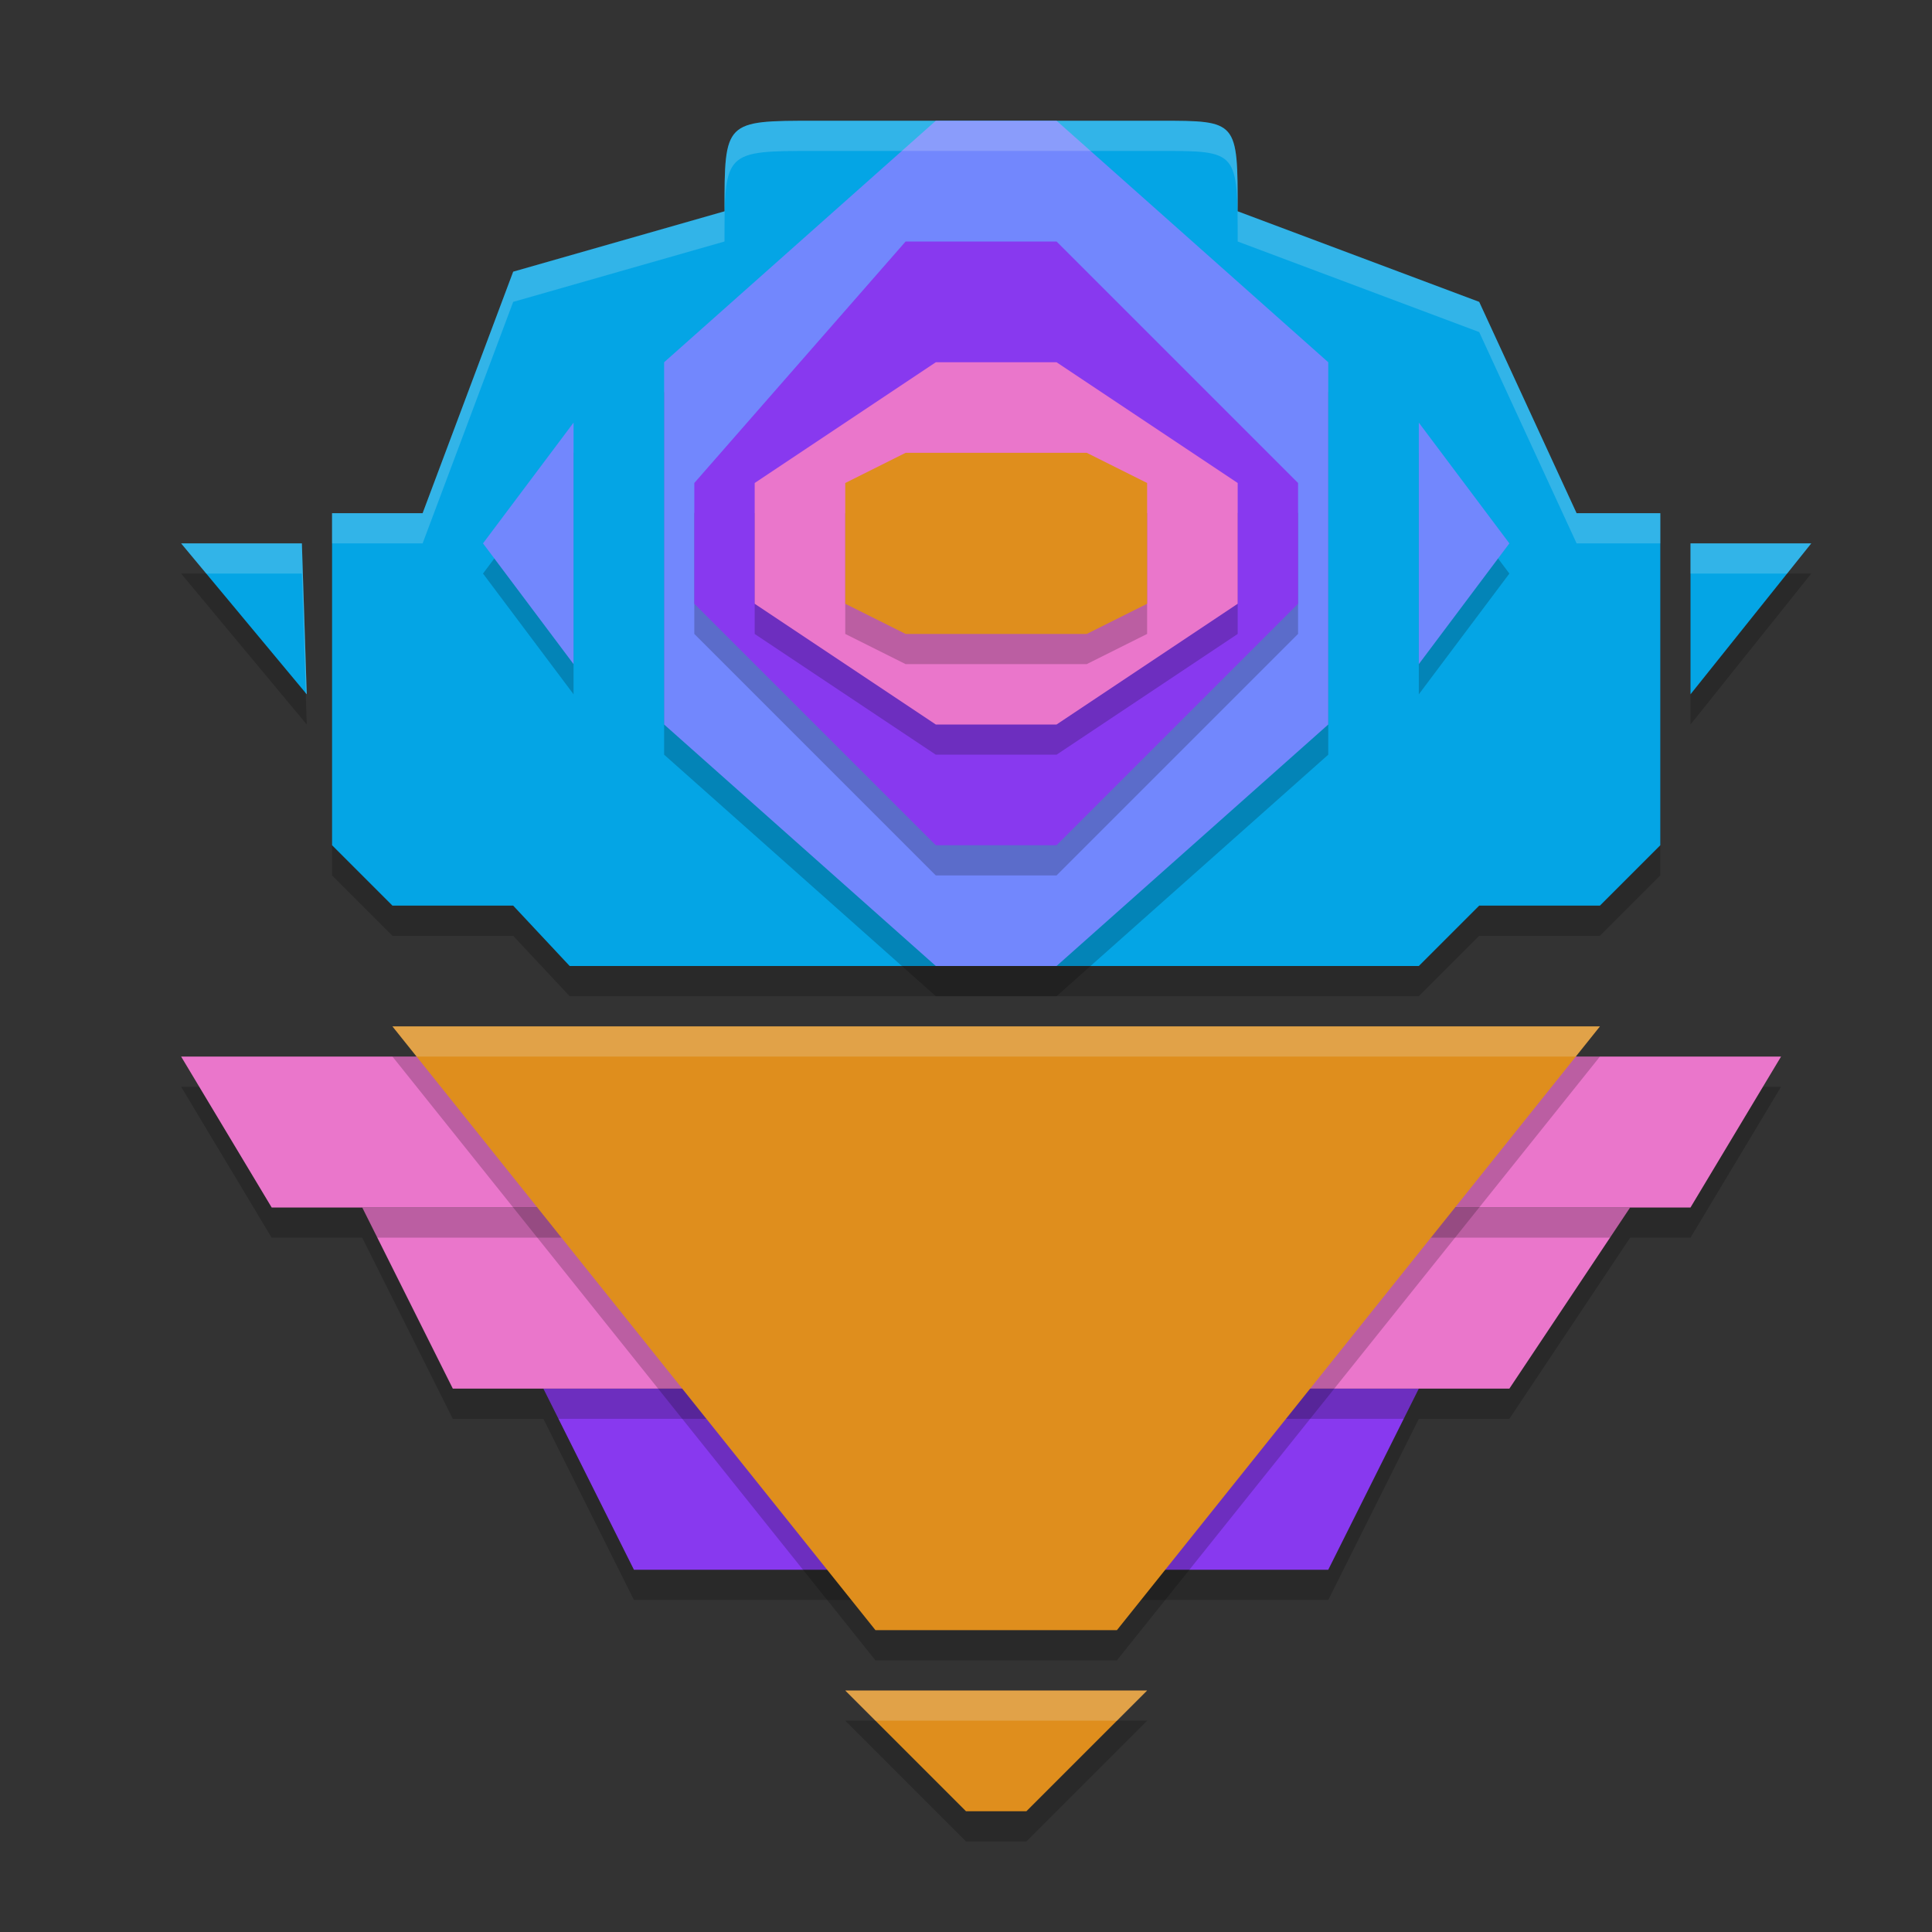 <svg width="64" height="64" version="1.1" xmlns="http://www.w3.org/2000/svg">
 <rect width="100%" height="100%" fill="#333333" stroke="none"/>
 <path d="m18 47 3 6h23l3-6z" style="opacity:.2"/>
 <path d="m27 5c-3 0-3 0-3 3l-7 2-3 8h-3v11l2 2h4l1.871 2h28.129l2-2h4l2-2v-11h-2.774l-3.226-7-8-3c0-3 0-3-2.565-3zm-21 14 4.161 5-0.161-5zm50 0v5l4-5z" style="opacity:.2"/>
 <path d="m27 4c-3 0-3 0-3 3l-7 2-3 8h-3v11l2 2h4l1.871 2h28.129l2-2h4l2-2v-11h-2.774l-3.226-7-8-3c0-3 0-3-2.565-3zm-21 14 4.161 5-0.161-5zm50 0v5l4-5z" style="fill:#04a5e5"/>
 <path d="m18 46 3 6h23l3-6z" style="fill:#8839ef"/>
 <path d="m12 41 3 6h35l4-6z" style="opacity:.2"/>
 <path d="m12 40 3 6h35l4-6z" style="fill:#ea76cb"/>
 <path d="m6 36 3 5h47l3-5z" style="opacity:.2"/>
 <path d="m6 35 3 5h47l3-5z" style="fill:#ea76cb"/>
 <path d="m13 35 16 20h8l16-20zm15 22 4 4h2l4-4z" style="opacity:.2"/>
 <path d="m13 34 16 20h8l16-20zm15 22 4 4h2l4-4z" style="fill:#df8e1d"/>
 <path d="m31 5-9 8v12l9 8h4l9-8v-12l-9-8zm-12 10-3 4 3 4zm28 0v8l3-4z" style="opacity:.2"/>
 <path d="m31 4-9 8v12l9 8h4l9-8v-12l-9-8zm-12 10-3 4 3 4zm28 0v8l3-4z" style="fill:#7287fd"/>
 <path d="m23 21v-4l7-8h5l8 8v4l-8 8h-4z" style="opacity:.2"/>
 <path d="m23 20v-4l7-8h5l8 8v4l-8 8h-4z" style="fill:#8839ef"/>
 <path d="m31 25h4l6-4v-4l-6-4h-4l-6 4v4z" style="opacity:.2"/>
 <path d="m31 24h4l6-4v-4l-6-4h-4l-6 4v4z" style="fill:#ea76cb"/>
 <path d="m30 22h6l2-1v-4l-2-1h-6l-2 1v4z" style="opacity:.2"/>
 <path d="m30 21h6l2-1v-4l-2-1h-6l-2 1v4z" style="fill:#df8e1d"/>
 <path d="m13 34 0.801 1h38.398l0.801-1h-40zm15 22 1 1h8l1-1h-10z" style="fill:#eff1f5;opacity:.2"/>
 <path d="m27 4c-3 0-3 0-3 3l-7 2-3 8h-3v1h3l3-8 7-2c0-3 0-3 3-3h11.436c2.565 0 2.564 0 2.564 3l8 3 3.227 7h2.773v-1h-2.773l-3.227-7-8-3c0-3 4.84e-4 -3-2.564-3h-11.436zm-21 14 0.832 1h3.168l0.129 3.959 0.033 0.041-0.162-5h-4zm50 0v1h3.199l0.801-1h-4z" style="fill:#eff1f5;opacity:.2"/>
</svg>
